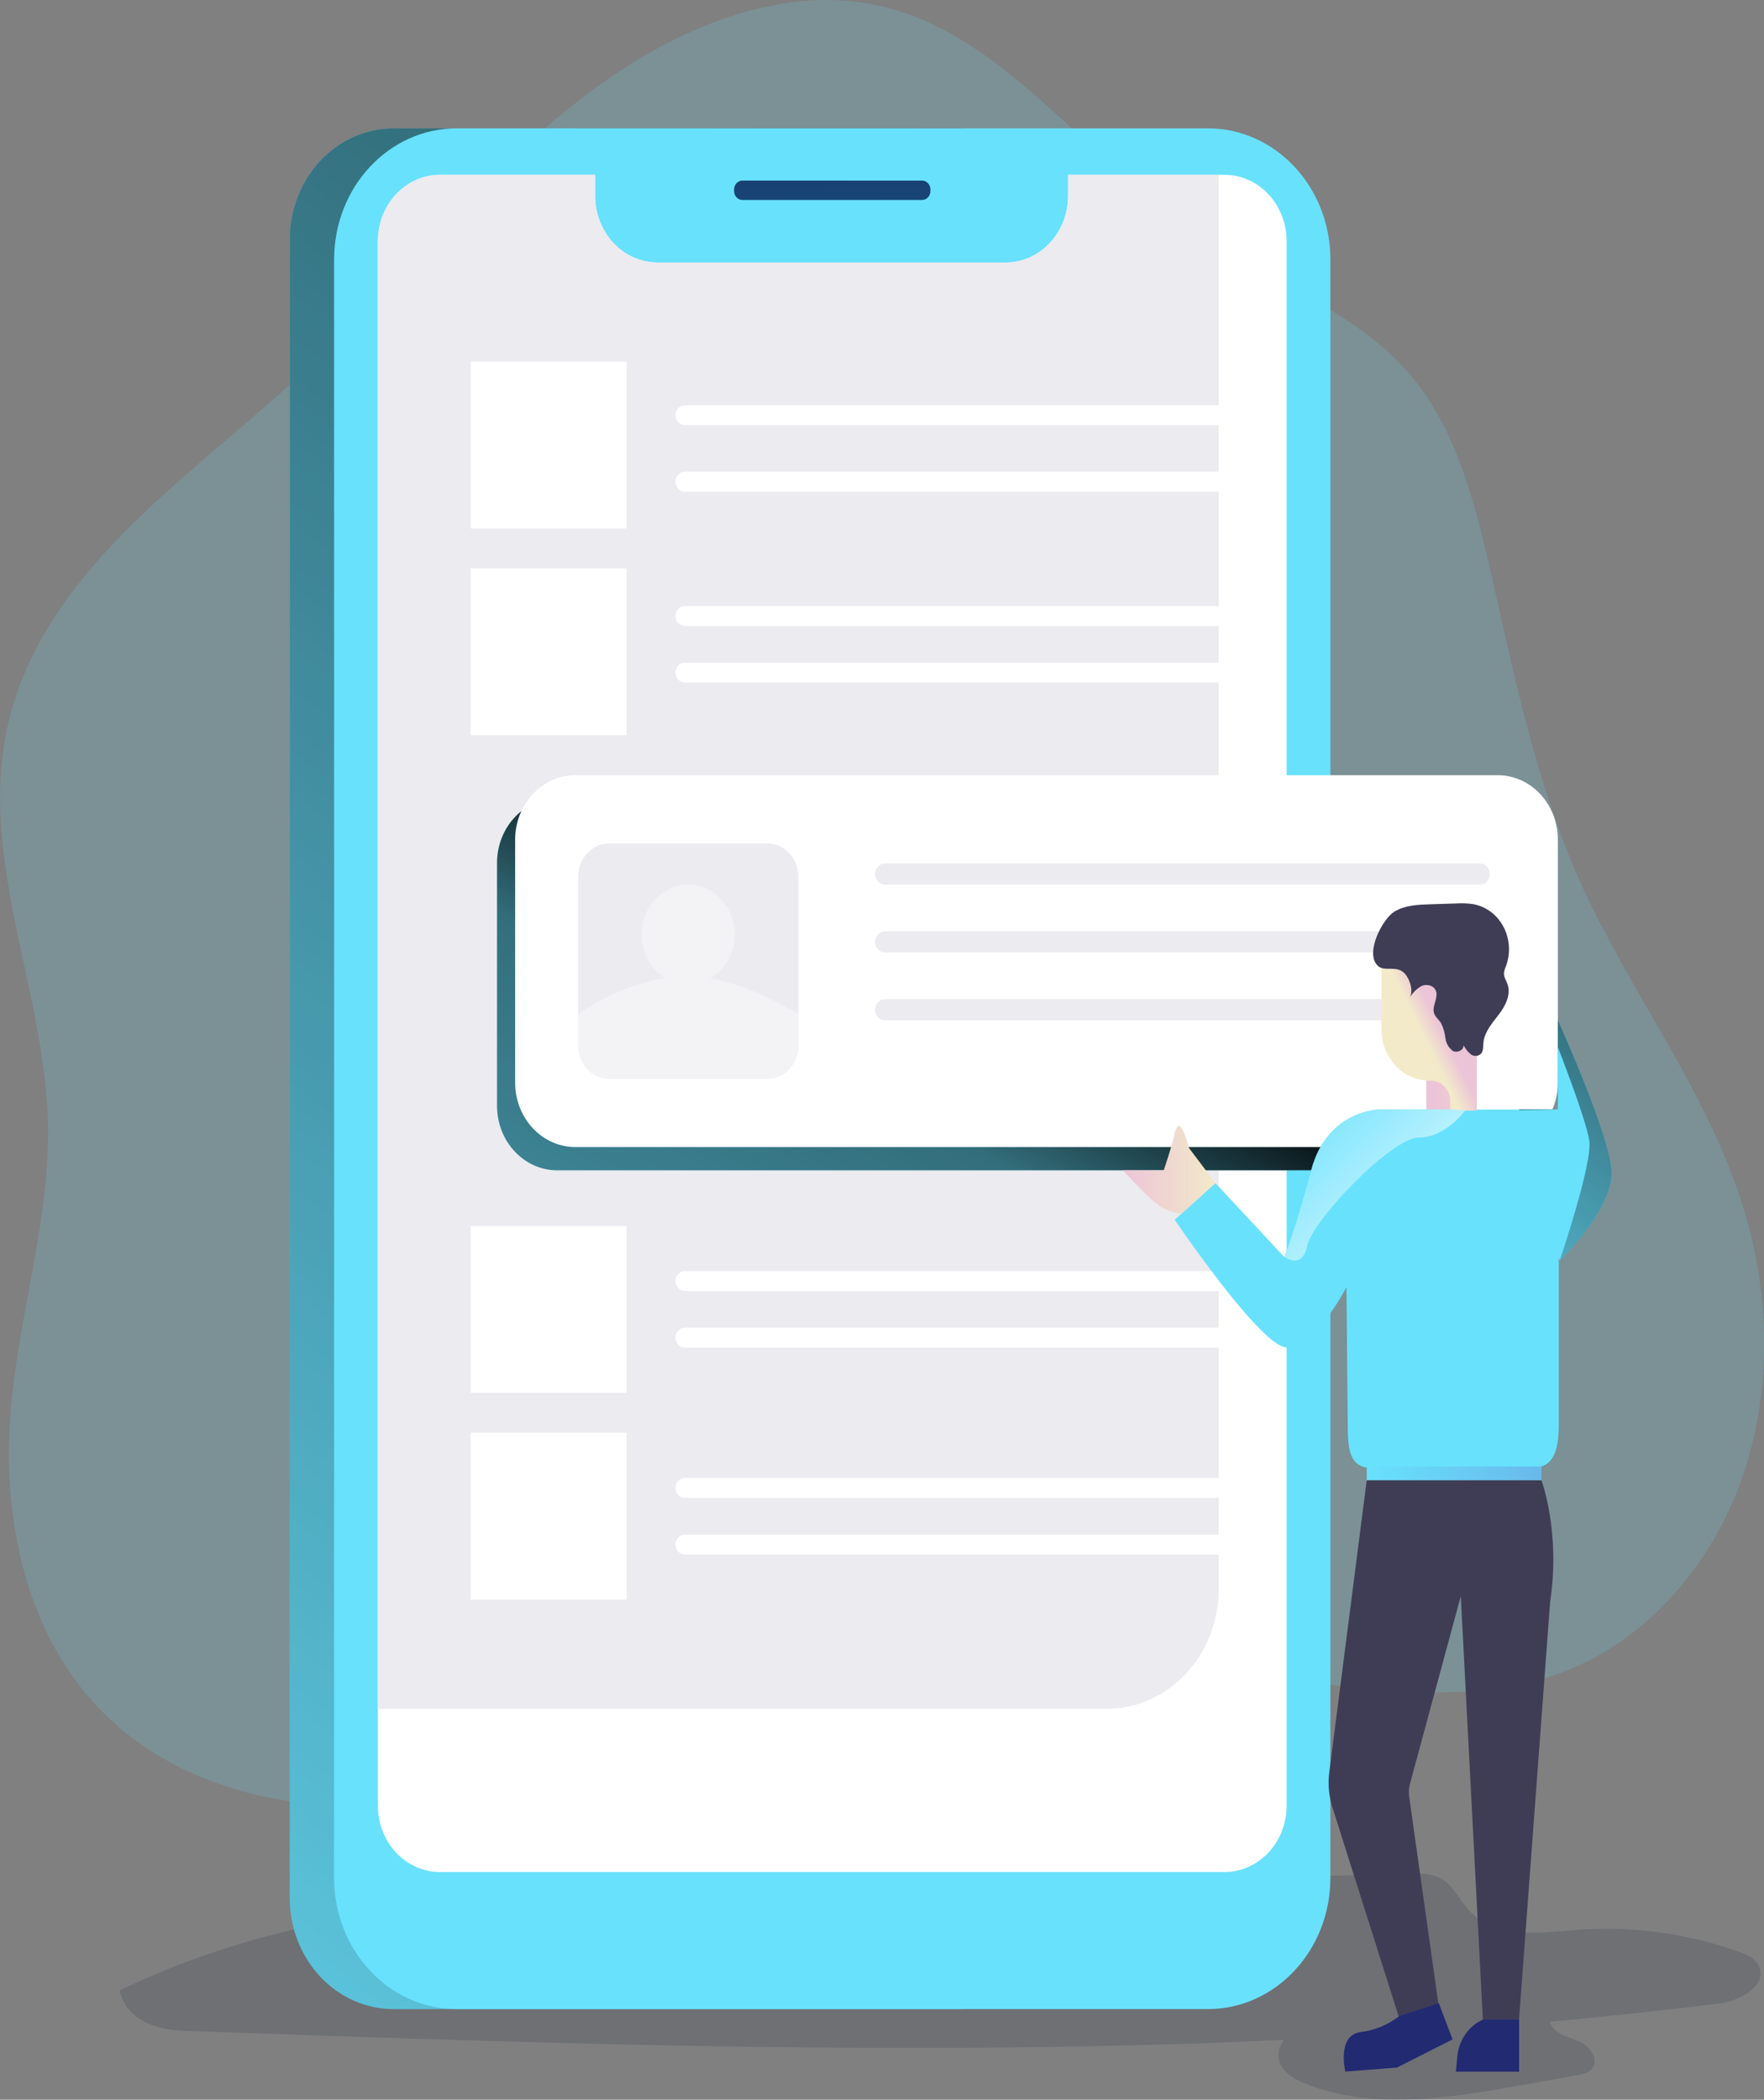 <svg width="389" height="463" viewBox="0 0 389 463" fill="none" xmlns="http://www.w3.org/2000/svg">
<rect x="0" y="0" width="389" height="463" fill="#808080" stroke="none"/>
<g clip-path="url(#clip0_221_652)">
<path opacity="0.18" d="M379.315 441.758C366.784 443.309 354.238 444.661 341.678 445.814C341.809 446.114 341.959 446.405 342.127 446.683C343.454 448.792 346.136 449.203 348.333 450.188C350.529 451.173 352.602 454.027 351.153 456.051C350.428 457.059 349.159 457.339 347.992 457.548L335.023 459.875C319.235 462.698 302.562 465.443 287.593 459.355C281.402 456.827 280.967 453.019 283.127 449.808C202.88 453.531 122.263 450.692 41.907 447.846C35.383 447.846 28.09 445.977 26.343 438.935C67.75 419.027 107.91 418.895 152.738 417.623L310.391 413.14C313.095 413.063 315.98 413.039 318.285 414.56C320.59 416.08 321.91 418.988 323.845 421.136C329.645 427.604 339.344 426.231 347.688 425.572C359.865 424.628 372.096 426.292 383.665 430.466C385.26 431.04 386.97 431.777 387.782 433.351C389.986 437.655 383.868 441.184 379.315 441.758Z" fill="#1D2741"/>
<path opacity="0.18" d="M168.476 1.59C147.301 6.328 128.707 19.831 112.549 35.233C96.391 50.635 82.103 68.17 65.677 83.231C40.225 106.591 7.59 127.499 1.16 162.701C-4.016 190.947 9.953 219.169 10.584 247.942C10.99 269.703 3.813 290.829 2.24 312.544C0.725 333.934 5.263 356.595 18.391 372.812C37.115 395.954 69.135 401.375 97.478 397.017C125.822 392.658 152.484 380.265 180.43 373.696C214.094 365.778 249.064 366.421 283.367 370.33C304.345 372.727 326.267 376.201 345.991 368.182C363.505 361.062 377.351 345.063 384.02 326.303C390.689 307.542 390.443 286.393 384.745 267.291C376.865 240.838 359.373 218.99 348.231 193.917C338.75 172.597 334.001 149.292 328.782 126.352C325.324 111.159 321.352 95.423 311.776 83.611C300.793 70.055 284.229 63.727 269.499 55.118C233.95 34.333 214.972 -8.802 168.476 1.59Z" fill="#68E1FD"/>
<path d="M86.793 28.3H212.47V443.022H86.793C80.722 443.022 74.899 440.442 70.606 435.849C66.312 431.255 63.901 425.026 63.901 418.53V52.791C63.901 46.296 66.312 40.066 70.606 35.473C74.899 30.88 80.722 28.3 86.793 28.3Z" fill="#68E1FD"/>
<path d="M86.793 28.3H212.47V443.022H86.793C80.722 443.022 74.899 440.442 70.606 435.849C66.312 431.255 63.901 425.026 63.901 418.53V52.791C63.901 46.296 66.312 40.066 70.606 35.473C74.899 30.88 80.722 28.3 86.793 28.3Z" fill="url(#paint0_linear_221_652)"/>
<path d="M266.346 28.3H100.711C85.782 28.3 73.68 41.248 73.68 57.22V414.102C73.68 430.074 85.782 443.022 100.711 443.022H266.346C281.275 443.022 293.377 430.074 293.377 414.102V57.22C293.377 41.248 281.275 28.3 266.346 28.3Z" fill="#68E1FD"/>
<path d="M283.729 53.195V398.157C283.728 400.081 283.373 401.985 282.684 403.762C281.995 405.539 280.985 407.154 279.713 408.514C278.441 409.873 276.931 410.952 275.269 411.687C273.607 412.422 271.826 412.8 270.028 412.799H97.014C93.385 412.799 89.903 411.256 87.337 408.51C84.77 405.764 83.328 402.04 83.328 398.157V53.195C83.328 49.309 84.771 45.583 87.339 42.836C89.907 40.088 93.39 38.545 97.022 38.545H131.23V43.151C131.23 47.059 132.681 50.807 135.264 53.571C137.847 56.334 141.35 57.887 145.003 57.887H221.771C225.424 57.887 228.927 56.334 231.51 53.571C234.093 50.807 235.544 47.059 235.544 43.151V38.545H270.021C271.82 38.544 273.602 38.922 275.264 39.657C276.927 40.393 278.438 41.472 279.711 42.832C280.984 44.193 281.994 45.808 282.683 47.586C283.373 49.364 283.728 51.27 283.729 53.195Z" fill="white"/>
<path d="M203.344 39.824H163.72C162.708 39.824 161.886 40.703 161.886 41.786V42.135C161.886 43.219 162.708 44.097 163.72 44.097H203.344C204.357 44.097 205.178 43.219 205.178 42.135V41.786C205.178 40.703 204.357 39.824 203.344 39.824Z" fill="url(#paint1_linear_221_652)"/>
<path d="M268.752 38.545V350.375C268.752 357.383 266.15 364.104 261.519 369.059C256.887 374.014 250.605 376.798 244.055 376.798H83.328V53.195C83.327 51.27 83.681 49.365 84.368 47.587C85.056 45.809 86.065 44.194 87.337 42.833C88.609 41.473 90.118 40.394 91.78 39.658C93.442 38.922 95.223 38.544 97.022 38.545H131.23V43.151C131.23 47.059 132.681 50.807 135.264 53.571C137.847 56.334 141.35 57.887 145.003 57.887H221.771C225.424 57.887 228.927 56.334 231.51 53.571C234.093 50.807 235.544 47.059 235.544 43.151V38.545H268.752Z" fill="#EBEBF0"/>
<path d="M326.274 176.064H122.894C115.559 176.064 109.613 182.425 109.613 190.272V243.854C109.613 251.701 115.559 258.062 122.894 258.062H326.274C333.608 258.062 339.554 251.701 339.554 243.854V190.272C339.554 182.425 333.608 176.064 326.274 176.064Z" fill="#68E1FD"/>
<path d="M326.274 176.064H122.894C115.559 176.064 109.613 182.425 109.613 190.272V243.854C109.613 251.701 115.559 258.062 122.894 258.062H326.274C333.608 258.062 339.554 251.701 339.554 243.854V190.272C339.554 182.425 333.608 176.064 326.274 176.064Z" fill="url(#paint2_linear_221_652)"/>
<path d="M330.261 170.938H126.881C119.546 170.938 113.6 177.299 113.6 185.146V238.728C113.6 246.575 119.546 252.936 126.881 252.936H330.261C337.595 252.936 343.541 246.575 343.541 238.728V185.146C343.541 177.299 337.595 170.938 330.261 170.938Z" fill="white"/>
<path d="M103.8 79.749H138.189V116.541H103.8V79.749Z" fill="white"/>
<path d="M169.165 185.976H134.376C130.577 185.976 127.497 189.271 127.497 193.335V230.554C127.497 234.619 130.577 237.914 134.376 237.914H169.165C172.964 237.914 176.044 234.619 176.044 230.554V193.335C176.044 189.271 172.964 185.976 169.165 185.976Z" fill="#EBEBF0"/>
<path d="M103.8 125.344H138.189V162.135H103.8V125.344ZM103.8 270.332H138.189V307.123H103.8V270.332ZM103.8 315.926H138.189V352.718H103.8V315.926Z" fill="white"/>
<path opacity="0.38" d="M176.037 223.644V230.546C176.037 231.513 175.859 232.47 175.513 233.363C175.167 234.256 174.661 235.067 174.022 235.75C173.383 236.434 172.625 236.976 171.79 237.346C170.955 237.716 170.061 237.906 169.157 237.906H134.362C133.458 237.906 132.564 237.716 131.729 237.346C130.894 236.976 130.136 236.434 129.497 235.75C128.858 235.067 128.352 234.256 128.006 233.363C127.66 232.47 127.482 231.513 127.482 230.546V223.644C133.273 219.515 139.836 216.789 146.714 215.656C144.724 214.46 143.162 212.59 142.275 210.34C141.387 208.09 141.224 205.588 141.812 203.229C142.399 200.869 143.703 198.785 145.519 197.306C147.335 195.826 149.559 195.035 151.842 195.056C154.124 195.078 156.335 195.911 158.127 197.424C159.918 198.937 161.188 201.045 161.736 203.416C162.285 205.786 162.081 208.284 161.157 210.517C160.232 212.75 158.64 214.59 156.631 215.749C166.917 217.517 176.037 223.644 176.037 223.644Z" fill="white"/>
<path d="M326.353 195.057H195.145C194.568 195.057 194.015 194.812 193.607 194.376C193.2 193.939 192.97 193.348 192.97 192.731C192.97 192.114 193.2 191.522 193.607 191.085C194.015 190.649 194.568 190.404 195.145 190.404H326.353C326.93 190.404 327.483 190.649 327.891 191.085C328.299 191.522 328.528 192.114 328.528 192.731C328.528 193.348 328.299 193.939 327.891 194.376C327.483 194.812 326.93 195.057 326.353 195.057Z" fill="#EBEBF0"/>
<path d="M273.935 89.358H151.02C149.883 89.358 148.961 90.343 148.961 91.557C148.961 92.771 149.883 93.756 151.02 93.756H273.935C275.072 93.756 275.994 92.771 275.994 91.557C275.994 90.343 275.072 89.358 273.935 89.358Z" fill="white"/>
<path d="M273.928 108.413H151.013C150.467 108.413 149.943 108.181 149.557 107.768C149.171 107.355 148.954 106.795 148.954 106.211C148.956 105.628 149.174 105.07 149.56 104.658C149.946 104.247 150.468 104.016 151.013 104.016H273.928C274.473 104.016 274.996 104.247 275.381 104.658C275.767 105.07 275.985 105.628 275.987 106.211C275.987 106.795 275.77 107.355 275.384 107.768C274.998 108.181 274.474 108.413 273.928 108.413ZM273.928 138.047H151.013C150.467 138.047 149.943 137.815 149.557 137.402C149.171 136.989 148.954 136.428 148.954 135.844C148.956 135.262 149.174 134.703 149.56 134.292C149.946 133.881 150.468 133.65 151.013 133.65H273.928C274.473 133.65 274.996 133.881 275.381 134.292C275.767 134.703 275.985 135.262 275.987 135.844C275.987 136.428 275.77 136.989 275.384 137.402C274.998 137.815 274.474 138.047 273.928 138.047ZM273.928 150.494H151.013C150.467 150.494 149.943 150.262 149.557 149.849C149.171 149.436 148.954 148.876 148.954 148.292C148.956 147.709 149.174 147.151 149.56 146.739C149.946 146.328 150.468 146.097 151.013 146.097H273.928C274.473 146.097 274.996 146.328 275.381 146.739C275.767 147.151 275.985 147.709 275.987 148.292C275.987 148.876 275.77 149.436 275.384 149.849C274.998 150.262 274.474 150.494 273.928 150.494ZM273.928 284.695H151.013C150.467 284.695 149.943 284.463 149.557 284.049C149.171 283.636 148.954 283.076 148.954 282.492C148.954 281.908 149.171 281.348 149.557 280.935C149.943 280.522 150.467 280.289 151.013 280.289H273.928C274.474 280.289 274.998 280.522 275.384 280.935C275.77 281.348 275.987 281.908 275.987 282.492C275.987 283.076 275.77 283.636 275.384 284.049C274.998 284.463 274.474 284.695 273.928 284.695ZM273.928 297.165H151.013C150.467 297.165 149.943 296.933 149.557 296.52C149.171 296.107 148.954 295.547 148.954 294.963C148.954 294.379 149.171 293.818 149.557 293.405C149.943 292.992 150.467 292.76 151.013 292.76H273.928C274.474 292.76 274.998 292.992 275.384 293.405C275.77 293.818 275.987 294.379 275.987 294.963C275.987 295.547 275.77 296.107 275.384 296.52C274.998 296.933 274.474 297.165 273.928 297.165ZM273.928 330.289H151.013C150.467 330.289 149.943 330.057 149.557 329.644C149.171 329.231 148.954 328.67 148.954 328.086C148.954 327.502 149.171 326.942 149.557 326.529C149.943 326.116 150.467 325.884 151.013 325.884H273.928C274.474 325.884 274.998 326.116 275.384 326.529C275.77 326.942 275.987 327.502 275.987 328.086C275.987 328.67 275.77 329.231 275.384 329.644C274.998 330.057 274.474 330.289 273.928 330.289ZM273.928 342.791H151.013C150.467 342.791 149.943 342.559 149.557 342.145C149.171 341.732 148.954 341.172 148.954 340.588C148.954 340.004 149.171 339.444 149.557 339.031C149.943 338.618 150.467 338.386 151.013 338.386H273.928C274.474 338.386 274.998 338.618 275.384 339.031C275.77 339.444 275.987 340.004 275.987 340.588C275.987 341.172 275.77 341.732 275.384 342.145C274.998 342.559 274.474 342.791 273.928 342.791Z" fill="white"/>
<path d="M326.353 210.017H195.145C194.568 210.017 194.015 209.772 193.607 209.336C193.2 208.9 192.97 208.308 192.97 207.691C192.97 207.074 193.2 206.482 193.607 206.046C194.015 205.609 194.568 205.364 195.145 205.364H326.353C326.93 205.364 327.483 205.609 327.891 206.046C328.299 206.482 328.528 207.074 328.528 207.691C328.528 208.308 328.299 208.9 327.891 209.336C327.483 209.772 326.93 210.017 326.353 210.017ZM326.353 224.985H195.145C194.568 224.985 194.015 224.74 193.607 224.304C193.2 223.868 192.97 223.276 192.97 222.659C192.97 222.042 193.2 221.45 193.607 221.014C194.015 220.577 194.568 220.332 195.145 220.332H326.353C326.93 220.332 327.483 220.577 327.891 221.014C328.299 221.45 328.528 222.042 328.528 222.659C328.528 223.276 328.299 223.868 327.891 224.304C327.483 224.74 326.93 224.985 326.353 224.985Z" fill="#EBEBF0"/>
<path d="M301.395 326.388L293.138 390.758C292.788 393.466 293.052 396.224 293.907 398.8L308.658 445.333L317.285 442.487L310.761 396.21C310.623 395.257 310.68 394.283 310.927 393.356L322.134 351.965L327.006 445.333H334.98L341.845 353.144C344.172 337.757 339.916 326.388 339.916 326.388H301.395Z" fill="#3F3D56"/>
<path d="M343.744 269.664V313.871C343.744 319.299 342.918 323.681 337.85 323.681H302.475C297.401 323.681 297.241 319.33 297.205 313.94L296.922 283.849C296.922 283.849 289.289 298.437 283.2 297.033C277.11 295.63 259.046 268.974 259.046 268.974L268.035 260.885L283.2 277.172C283.2 277.172 285.628 271.247 289.173 257.985C292.718 244.723 304.229 244.661 304.229 244.661H334.994C346.1 244.622 343.744 269.664 343.744 269.664Z" fill="#68E1FD"/>
<path d="M343.541 224.985C343.541 224.985 354.77 249.64 355.364 258.07C355.959 266.5 343.947 277.955 343.947 277.955L334.994 244.607H343.541V224.985Z" fill="#68E1FD"/>
<path d="M343.541 224.985C343.541 224.985 354.77 249.64 355.364 258.07C355.959 266.5 343.947 277.955 343.947 277.955L334.994 244.607H343.541V224.985Z" fill="url(#paint3_linear_221_652)"/>
<path d="M343.947 277.955C343.947 277.955 351.269 256.426 350.471 251.47C349.674 246.515 343.541 230.911 343.541 230.911V244.622L332.74 244.863L343.947 277.955Z" fill="#68E1FD"/>
<path d="M301.395 323.379H339.931V326.388H301.395V323.379Z" fill="url(#paint4_linear_221_652)"/>
<path d="M314.523 214.609H325.643V244.863H314.523V214.609Z" fill="url(#paint5_linear_221_652)"/>
<path d="M325.672 211.289V244.863H319.808V242.815C319.808 242.22 319.698 241.63 319.485 241.08C319.271 240.53 318.959 240.031 318.565 239.61C318.171 239.189 317.704 238.856 317.189 238.629C316.675 238.401 316.123 238.285 315.567 238.286H315.233C313.846 238.292 312.47 238.005 311.187 237.441C309.903 236.877 308.736 236.047 307.752 235C306.769 233.952 305.989 232.707 305.456 231.336C304.924 229.965 304.65 228.494 304.65 227.01V211.289H325.672Z" fill="url(#paint6_linear_221_652)"/>
<path d="M307.47 201.037C309.811 199.61 312.631 199.486 315.335 199.4L321.091 199.222C322.366 199.138 323.645 199.19 324.911 199.377C326.301 199.628 327.621 200.209 328.773 201.078C329.925 201.947 330.881 203.082 331.569 204.399C332.257 205.715 332.66 207.18 332.748 208.685C332.837 210.191 332.608 211.698 332.08 213.096C331.854 213.583 331.709 214.108 331.653 214.647C331.653 215.508 332.174 216.253 332.45 217.059C333.247 219.347 331.95 221.844 330.5 223.737C329.05 225.629 327.332 227.552 327.122 229.988C327.057 230.763 327.122 231.694 326.636 232.314C326.33 232.619 325.936 232.802 325.519 232.833C325.102 232.864 324.688 232.741 324.345 232.485C323.675 231.954 323.129 231.264 322.751 230.469C322.809 231.616 321.301 232.252 320.358 231.717C319.913 231.389 319.538 230.964 319.258 230.469C318.978 229.974 318.8 229.422 318.735 228.848C318.605 227.701 318.275 226.591 317.763 225.575C317.27 224.799 316.487 224.249 316.226 223.365C315.77 221.813 317.205 220.076 316.661 218.533C316.212 217.276 314.595 216.904 313.436 217.439C312.324 218.088 311.395 219.045 310.746 220.208C311.812 218.657 310.935 215.997 309.833 214.74C308.028 212.678 305.309 214.423 303.802 212.941C300.924 210.095 304.918 202.588 307.47 201.037Z" fill="#3F3D56"/>
<path d="M323.157 244.801C323.157 244.801 318.843 250.842 312.863 250.842C306.882 250.842 289.427 269.114 288.289 274.644C287.15 280.173 283.214 277.133 283.214 277.133C283.214 277.133 285.643 271.208 289.187 257.946C292.732 244.684 304.244 244.622 304.244 244.622H319.873L323.157 244.801Z" fill="url(#paint7_linear_221_652)"/>
<path d="M317.285 441.719L320.329 449.707L308.05 455.911L296.676 456.796C296.676 456.796 294.733 448.8 300.047 448.086C303.145 447.712 306.102 446.489 308.629 444.534L317.285 441.719ZM327.028 445.333C325.487 446.011 324.148 447.124 323.152 448.553C322.156 449.981 321.542 451.672 321.373 453.445L321.054 456.819H334.994V445.333H327.028Z" fill="#222A72"/>
<path d="M268.035 260.87L262.17 253.114C262.17 253.114 260.169 244.839 259.046 249.966C258.415 252.843 256.625 258.047 256.625 258.047H247.636C247.636 258.047 253.942 265.174 256.625 266.477C257.85 267.055 259.142 267.454 260.467 267.664L268.035 260.87Z" fill="url(#paint8_linear_221_652)"/>
</g>
<defs>
<linearGradient id="paint0_linear_221_652" x1="-42.277" y1="510.921" x2="296.56" y2="72.953" gradientUnits="userSpaceOnUse">
<stop stop-opacity="0"/>
<stop offset="0.85" stop-opacity="0.51"/>
<stop offset="0.99"/>
</linearGradient>
<linearGradient id="paint1_linear_221_652" x1="183.373" y1="30.905" x2="184.559" y2="103.122" gradientUnits="userSpaceOnUse">
<stop stop-color="#183866"/>
<stop offset="1" stop-color="#1A7FC1"/>
</linearGradient>
<linearGradient id="paint2_linear_221_652" x1="103.778" y1="495.224" x2="242.853" y2="215.447" gradientUnits="userSpaceOnUse">
<stop stop-opacity="0"/>
<stop offset="0.85" stop-opacity="0.51"/>
<stop offset="0.99"/>
</linearGradient>
<linearGradient id="paint3_linear_221_652" x1="310.203" y1="308.147" x2="371.59" y2="220.205" gradientUnits="userSpaceOnUse">
<stop stop-opacity="0"/>
<stop offset="0.85" stop-opacity="0.51"/>
<stop offset="0.99"/>
</linearGradient>
<linearGradient id="paint4_linear_221_652" x1="301.395" y1="324.883" x2="339.931" y2="324.883" gradientUnits="userSpaceOnUse">
<stop stop-color="#68E1FD"/>
<stop offset="1" stop-color="#69B9EB"/>
</linearGradient>
<linearGradient id="paint5_linear_221_652" x1="316.654" y1="229.802" x2="334.915" y2="229.49" gradientUnits="userSpaceOnUse">
<stop stop-color="#ECC4D7"/>
<stop offset="0.42" stop-color="#EFD4D1"/>
<stop offset="1" stop-color="#F2EAC9"/>
</linearGradient>
<linearGradient id="paint6_linear_221_652" x1="317.713" y1="226.63" x2="313.843" y2="228.546" gradientUnits="userSpaceOnUse">
<stop stop-color="#ECC4D7"/>
<stop offset="0.42" stop-color="#EFD4D1"/>
<stop offset="1" stop-color="#F2EAC9"/>
</linearGradient>
<linearGradient id="paint7_linear_221_652" x1="284.664" y1="239.449" x2="326.005" y2="281.422" gradientUnits="userSpaceOnUse">
<stop offset="0.02" stop-color="#68E1FD"/>
<stop offset="1" stop-color="white"/>
</linearGradient>
<linearGradient id="paint8_linear_221_652" x1="247.636" y1="258" x2="268.035" y2="258" gradientUnits="userSpaceOnUse">
<stop stop-color="#ECC4D7"/>
<stop offset="0.42" stop-color="#EFD4D1"/>
<stop offset="1" stop-color="#F2EAC9"/>
</linearGradient>
<clipPath id="clip0_221_652">
<rect width="389" height="463" fill="white"/>
</clipPath>
</defs>
</svg>

